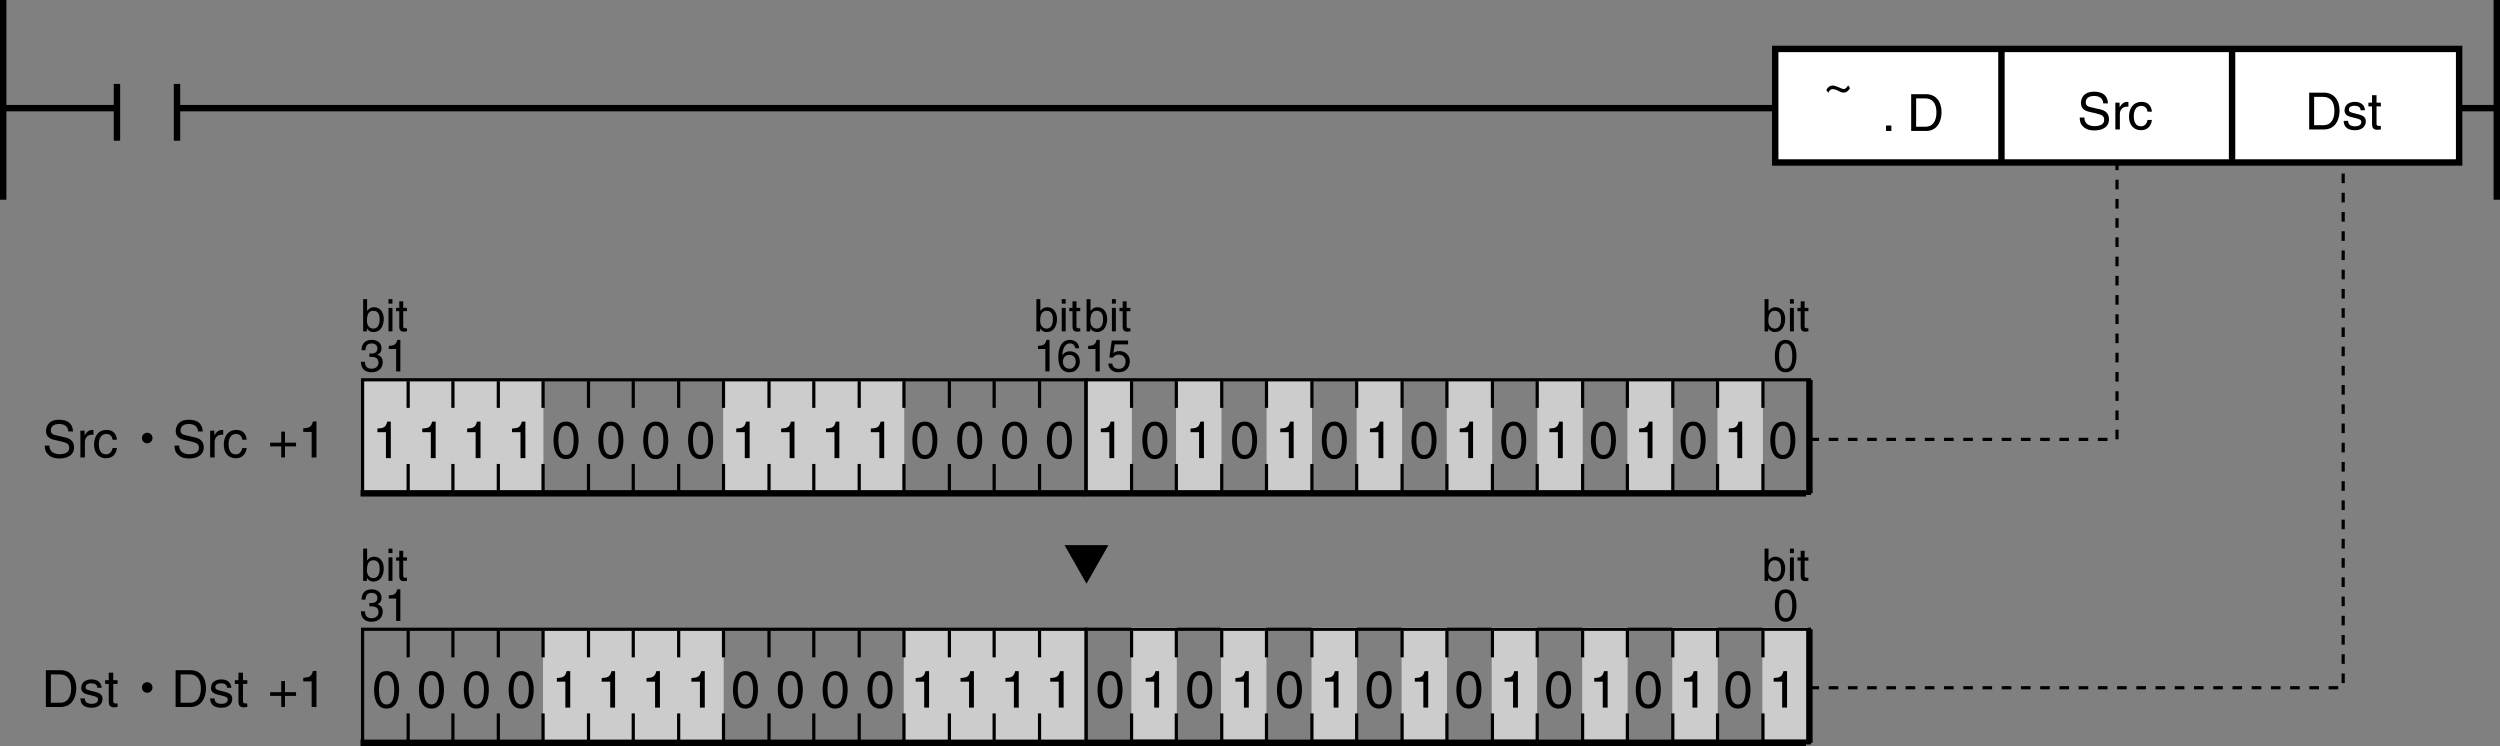 <?xml version="1.0" encoding="utf-8"?>
<!-- Generator: Adobe Illustrator 28.2.0, SVG Export Plug-In . SVG Version: 6.00 Build 0)  -->
<svg version="1.1" id="儗僀儎乕_1" xmlns="http://www.w3.org/2000/svg" xmlns:xlink="http://www.w3.org/1999/xlink" x="0px"
	 y="0px" width="390.065px" height="116.4px" viewBox="0 0 390.065 116.4" style="enable-background:new 0 0 390.065 116.4;"
	 xml:space="preserve">
<rect x="0" y="0" width="390.065" height="116.4" fill="#808080" stroke="none"/>
<style type="text/css">
	.st0{fill:#FFFFFF;stroke:#000000;}
	.st1{fill:none;stroke:#000000;}
	.st2{fill:none;stroke:#000000;stroke-width:0.5;stroke-dasharray:1.5;}
	.st3{fill:#CCCCCC;}
	.st4{fill:none;stroke:#000000;stroke-width:0.5;}
</style>
<rect x="276.98" y="7.634" class="st0" width="106.708" height="17.717"/>
<line class="st0" x1="348.261" y1="25.351" x2="348.261" y2="7.634"/>
<line class="st1" x1="27.615" y1="16.873" x2="276.632" y2="16.873"/>
<line class="st1" x1="383.662" y1="16.873" x2="389.565" y2="16.873"/>
<line class="st1" x1="0.5" y1="16.873" x2="18" y2="16.873"/>
<line class="st1" x1="0.5" y1="0" x2="0.5" y2="31.164"/>
<line class="st1" x1="389.565" y1="0" x2="389.565" y2="31.164"/>
<line class="st0" x1="27.615" y1="21.954" x2="27.615" y2="13.095"/>
<line class="st0" x1="18.248" y1="13.095" x2="18.248" y2="21.954"/>
<line class="st0" x1="312.277" y1="25.351" x2="312.277" y2="7.634"/>
<g>
	<path d="M295.103,20.434h-0.832v-0.848h0.832V20.434z"/>
	<path d="M298.191,14.693h2.327c1.495,0,2.414,1.135,2.414,2.791c0,1.287-0.56,2.95-2.446,2.95h-2.295V14.693z M298.967,19.77h1.504
		c1.007,0,1.663-0.792,1.663-2.239s-0.664-2.175-1.72-2.175h-1.447V19.77z"/>
</g>
<g>
	<g>
		<path d="M328.167,16.135c-0.039-0.887-0.775-1.167-1.423-1.167c-0.487,0-1.312,0.136-1.312,1.007c0,0.488,0.344,0.647,0.68,0.728
			l1.64,0.376c0.743,0.176,1.303,0.624,1.303,1.535c0,1.359-1.263,1.735-2.246,1.735c-1.063,0-1.479-0.32-1.735-0.552
			c-0.488-0.439-0.584-0.919-0.584-1.455h0.728c0,1.04,0.848,1.343,1.583,1.343c0.561,0,1.504-0.144,1.504-0.967
			c0-0.6-0.28-0.792-1.224-1.016l-1.176-0.272c-0.375-0.088-1.223-0.352-1.223-1.351c0-0.896,0.583-1.775,1.975-1.775
			c2.007,0,2.207,1.199,2.239,1.831H328.167z"/>
		<path d="M330.753,20.197h-0.704v-4.182h0.664v0.696h0.016c0.28-0.488,0.648-0.816,1.176-0.816c0.088,0,0.128,0.008,0.184,0.024
			v0.728h-0.264c-0.655,0-1.071,0.512-1.071,1.12V20.197z"/>
		<path d="M335.071,17.422c-0.088-0.56-0.399-0.896-0.991-0.896c-0.871,0-1.151,0.832-1.151,1.575c0,0.719,0.176,1.607,1.144,1.607
			c0.472,0,0.88-0.352,0.999-0.991h0.68c-0.071,0.664-0.479,1.599-1.703,1.599c-1.175,0-1.87-0.888-1.87-2.095
			c0-1.295,0.623-2.327,2.007-2.327c1.095,0,1.511,0.8,1.566,1.527H335.071z"/>
	</g>
</g>
<g>
	<g>
		<path d="M360.29,14.456h2.327c1.495,0,2.414,1.135,2.414,2.791c0,1.287-0.56,2.95-2.446,2.95h-2.295V14.456z M361.065,19.533
			h1.504c1.007,0,1.663-0.792,1.663-2.239s-0.664-2.175-1.72-2.175h-1.447V19.533z"/>
		<path d="M368.313,17.207c-0.008-0.264-0.104-0.704-0.991-0.704c-0.216,0-0.832,0.072-0.832,0.592c0,0.344,0.216,0.423,0.76,0.56
			l0.703,0.176c0.872,0.216,1.176,0.536,1.176,1.104c0,0.863-0.712,1.383-1.655,1.383c-1.655,0-1.774-0.959-1.799-1.463h0.68
			c0.023,0.328,0.12,0.855,1.111,0.855c0.504,0,0.959-0.2,0.959-0.664c0-0.336-0.231-0.448-0.831-0.6l-0.815-0.2
			c-0.584-0.144-0.968-0.44-0.968-1.016c0-0.919,0.76-1.335,1.583-1.335c1.495,0,1.6,1.104,1.6,1.312H368.313z"/>
		<path d="M370.802,16.599v2.719c0,0.328,0.28,0.328,0.424,0.328h0.248v0.552c-0.256,0.024-0.455,0.056-0.527,0.056
			c-0.695,0-0.848-0.392-0.848-0.896v-2.759h-0.567v-0.583h0.567v-1.167h0.703v1.167h0.672v0.583H370.802z"/>
	</g>
</g>
<polyline class="st2" points="282.322,68.556 330.308,68.556 330.308,25.524 "/>
<polyline class="st2" points="282.322,107.306 365.596,107.306 365.596,25.732 "/>
<g>
	<path d="M169.532,51.702v-5.029h0.616v1.828h0.014c0.267-0.385,0.631-0.561,1.058-0.567c0.974,0,1.527,0.798,1.527,1.828
		c0,0.875-0.364,2.045-1.611,2.045c-0.623,0-0.882-0.357-1.008-0.56h-0.015v0.455H169.532z M171.108,48.487
		c-0.89,0-0.988,0.959-0.988,1.555c0,0.973,0.609,1.232,1.002,1.232c0.672,0,0.987-0.609,0.987-1.415
		C172.109,49.391,172.061,48.487,171.108,48.487z"/>
	<path d="M173.487,47.374v-0.701h0.616v0.701H173.487z M174.103,51.702h-0.616v-3.663h0.616V51.702z"/>
	<path d="M175.784,48.55v2.381c0,0.287,0.245,0.287,0.371,0.287h0.217v0.483c-0.224,0.021-0.399,0.049-0.462,0.049
		c-0.609,0-0.742-0.343-0.742-0.784V48.55h-0.498v-0.511h0.498v-1.022h0.616v1.022h0.588v0.511H175.784z"/>
	<path d="M171.585,57.952h-0.658v-3.495h-1.149v-0.49c0.799-0.056,1.128-0.133,1.324-0.938h0.483V57.952z"/>
	<path d="M173.712,55.087c0.21-0.161,0.512-0.308,0.953-0.308c0.798,0,1.617,0.561,1.617,1.576c0,0.546-0.245,1.73-1.785,1.73
		c-0.645,0-1.472-0.259-1.59-1.359h0.637c0.063,0.574,0.49,0.826,1.044,0.826c0.637,0,1.036-0.511,1.036-1.127
		c0-0.708-0.483-1.093-1.093-1.093c-0.356,0-0.679,0.168-0.91,0.469l-0.532-0.028l0.371-2.64h2.55v0.602h-2.088L173.712,55.087z"/>
</g>
<g>
	<path d="M275.318,51.702v-5.029h0.616v1.828h0.014c0.267-0.385,0.631-0.561,1.058-0.567c0.974,0,1.527,0.798,1.527,1.828
		c0,0.875-0.364,2.045-1.611,2.045c-0.623,0-0.882-0.357-1.008-0.56h-0.015v0.455H275.318z M276.894,48.487
		c-0.89,0-0.988,0.959-0.988,1.555c0,0.973,0.609,1.232,1.002,1.232c0.672,0,0.987-0.609,0.987-1.415
		C277.895,49.391,277.847,48.487,276.894,48.487z"/>
	<path d="M279.273,47.374v-0.701h0.616v0.701H279.273z M279.89,51.702h-0.616v-3.663h0.616V51.702z"/>
	<path d="M281.57,48.55v2.381c0,0.287,0.245,0.287,0.371,0.287h0.217v0.483c-0.224,0.021-0.399,0.049-0.462,0.049
		c-0.609,0-0.742-0.343-0.742-0.784V48.55h-0.498v-0.511h0.498v-1.022h0.616v1.022h0.588v0.511H281.57z"/>
	<path d="M278.609,58.086c-1.415,0-1.688-1.506-1.688-2.529c0-1.022,0.273-2.528,1.688-2.528s1.688,1.506,1.688,2.528
		C280.297,56.58,280.024,58.086,278.609,58.086z M278.609,53.582c-0.708,0-1.029,0.742-1.029,1.975c0,1.233,0.321,1.975,1.029,1.975
		c0.707,0,1.029-0.742,1.029-1.975C279.639,54.324,279.316,53.582,278.609,53.582z"/>
</g>
<rect x="169.511" y="59.236" class="st3" width="7.09" height="17.5"/>
<rect x="183.495" y="59.236" class="st3" width="7.09" height="17.5"/>
<rect x="197.621" y="59.236" class="st3" width="7.09" height="17.5"/>
<rect x="211.676" y="59.236" class="st3" width="7.09" height="17.5"/>
<rect x="225.731" y="59.236" class="st3" width="7.09" height="17.5"/>
<rect x="239.857" y="59.236" class="st3" width="7.09" height="17.5"/>
<rect x="253.912" y="59.236" class="st3" width="7.09" height="17.5"/>
<rect x="267.968" y="59.236" class="st3" width="7.09" height="17.5"/>
<rect x="176.52" y="97.83" class="st3" width="7.09" height="17.5"/>
<rect x="190.504" y="97.83" class="st3" width="7.09" height="17.5"/>
<rect x="204.63" y="97.83" class="st3" width="7.09" height="17.5"/>
<rect x="218.685" y="97.83" class="st3" width="7.09" height="17.5"/>
<rect x="232.74" y="97.83" class="st3" width="7.09" height="17.5"/>
<rect x="246.866" y="97.83" class="st3" width="7.09" height="17.5"/>
<rect x="260.922" y="97.83" class="st3" width="7.09" height="17.5"/>
<rect x="274.977" y="97.83" class="st3" width="7.09" height="17.5"/>
<rect x="169.443" y="59.257" class="st4" width="112.871" height="17.717"/>
<line class="st4" x1="267.982" y1="72.388" x2="267.982" y2="76.555"/>
<line class="st4" x1="267.982" y1="59.471" x2="267.982" y2="63.638"/>
<line class="st4" x1="275.067" y1="72.388" x2="275.067" y2="76.555"/>
<line class="st4" x1="275.067" y1="59.471" x2="275.067" y2="63.638"/>
<line class="st4" x1="253.912" y1="72.388" x2="253.912" y2="76.555"/>
<line class="st4" x1="253.912" y1="59.471" x2="253.912" y2="63.638"/>
<line class="st4" x1="261" y1="72.388" x2="261" y2="76.555"/>
<line class="st4" x1="261" y1="59.471" x2="261" y2="63.638"/>
<line class="st4" x1="239.845" y1="72.388" x2="239.845" y2="76.555"/>
<line class="st4" x1="239.845" y1="59.471" x2="239.845" y2="63.638"/>
<line class="st4" x1="246.93" y1="72.388" x2="246.93" y2="76.555"/>
<line class="st4" x1="246.93" y1="59.471" x2="246.93" y2="63.638"/>
<line class="st4" x1="225.757" y1="72.388" x2="225.757" y2="76.555"/>
<line class="st4" x1="225.757" y1="59.471" x2="225.757" y2="63.638"/>
<line class="st4" x1="232.858" y1="72.388" x2="232.858" y2="76.555"/>
<line class="st4" x1="232.858" y1="59.471" x2="232.858" y2="63.638"/>
<line class="st4" x1="211.675" y1="72.388" x2="211.675" y2="76.555"/>
<line class="st4" x1="211.675" y1="59.471" x2="211.675" y2="63.638"/>
<line class="st4" x1="218.762" y1="72.388" x2="218.762" y2="76.555"/>
<line class="st4" x1="218.762" y1="59.471" x2="218.762" y2="63.638"/>
<line class="st4" x1="197.605" y1="72.388" x2="197.605" y2="76.555"/>
<line class="st4" x1="197.605" y1="59.471" x2="197.605" y2="63.638"/>
<line class="st4" x1="204.693" y1="72.388" x2="204.693" y2="76.555"/>
<line class="st4" x1="204.693" y1="59.471" x2="204.693" y2="63.638"/>
<line class="st4" x1="183.538" y1="72.388" x2="183.538" y2="76.555"/>
<line class="st4" x1="183.538" y1="59.471" x2="183.538" y2="63.638"/>
<line class="st4" x1="190.623" y1="72.388" x2="190.623" y2="76.555"/>
<line class="st4" x1="190.623" y1="59.471" x2="190.623" y2="63.638"/>
<line class="st4" x1="176.555" y1="72.388" x2="176.555" y2="76.555"/>
<line class="st4" x1="176.555" y1="59.471" x2="176.555" y2="63.638"/>
<line class="st1" x1="169.124" y1="76.974" x2="281.783" y2="76.974"/>
<line class="st1" x1="282.314" y1="76.974" x2="282.314" y2="59.257"/>
<g>
	<g>
		<path d="M173.851,71.478h-0.762v-4.043h-1.329v-0.567c0.924-0.065,1.305-0.154,1.531-1.085h0.56V71.478z"/>
		<path d="M180.192,71.632c-1.637,0-1.953-1.742-1.953-2.925s0.316-2.925,1.953-2.925c1.636,0,1.952,1.742,1.952,2.925
			S181.828,71.632,180.192,71.632z M180.192,66.422c-0.818,0-1.191,0.859-1.191,2.285c0,1.426,0.373,2.285,1.191,2.285
			s1.19-0.859,1.19-2.285C181.383,67.281,181.011,66.422,180.192,66.422z"/>
		<path d="M187.848,71.478h-0.762v-4.043h-1.329v-0.567c0.924-0.065,1.305-0.154,1.531-1.085h0.56V71.478z"/>
		<path d="M194.189,71.632c-1.637,0-1.953-1.742-1.953-2.925s0.316-2.925,1.953-2.925s1.952,1.742,1.952,2.925
			S195.826,71.632,194.189,71.632z M194.189,66.422c-0.818,0-1.191,0.859-1.191,2.285c0,1.426,0.373,2.285,1.191,2.285
			s1.19-0.859,1.19-2.285C195.38,67.281,195.008,66.422,194.189,66.422z"/>
		<path d="M201.844,71.478h-0.762v-4.043h-1.329v-0.567c0.924-0.065,1.305-0.154,1.531-1.085h0.56V71.478z"/>
		<path d="M208.186,71.632c-1.637,0-1.953-1.742-1.953-2.925s0.316-2.925,1.953-2.925c1.636,0,1.952,1.742,1.952,2.925
			S209.822,71.632,208.186,71.632z M208.186,66.422c-0.818,0-1.191,0.859-1.191,2.285c0,1.426,0.373,2.285,1.191,2.285
			s1.19-0.859,1.19-2.285C209.377,67.281,209.005,66.422,208.186,66.422z"/>
		<path d="M215.841,71.478h-0.762v-4.043h-1.329v-0.567c0.924-0.065,1.305-0.154,1.531-1.085h0.56V71.478z"/>
		<path d="M222.184,71.632c-1.637,0-1.953-1.742-1.953-2.925s0.316-2.925,1.953-2.925s1.952,1.742,1.952,2.925
			S223.82,71.632,222.184,71.632z M222.184,66.422c-0.818,0-1.191,0.859-1.191,2.285c0,1.426,0.373,2.285,1.191,2.285
			s1.19-0.859,1.19-2.285C223.374,67.281,223.002,66.422,222.184,66.422z"/>
		<path d="M229.838,71.478h-0.762v-4.043h-1.329v-0.567c0.924-0.065,1.305-0.154,1.531-1.085h0.56V71.478z"/>
		<path d="M236.18,71.632c-1.637,0-1.953-1.742-1.953-2.925s0.316-2.925,1.953-2.925s1.952,1.742,1.952,2.925
			S237.816,71.632,236.18,71.632z M236.18,66.422c-0.818,0-1.191,0.859-1.191,2.285c0,1.426,0.373,2.285,1.191,2.285
			s1.19-0.859,1.19-2.285C237.37,67.281,236.998,66.422,236.18,66.422z"/>
		<path d="M243.835,71.478h-0.762v-4.043h-1.329v-0.567c0.924-0.065,1.305-0.154,1.531-1.085h0.56V71.478z"/>
		<path d="M250.177,71.632c-1.637,0-1.953-1.742-1.953-2.925s0.316-2.925,1.953-2.925c1.636,0,1.952,1.742,1.952,2.925
			S251.812,71.632,250.177,71.632z M250.177,66.422c-0.818,0-1.191,0.859-1.191,2.285c0,1.426,0.373,2.285,1.191,2.285
			s1.19-0.859,1.19-2.285C251.367,67.281,250.995,66.422,250.177,66.422z"/>
		<path d="M257.831,71.478h-0.762v-4.043h-1.329v-0.567c0.924-0.065,1.305-0.154,1.531-1.085h0.56V71.478z"/>
		<path d="M264.174,71.632c-1.637,0-1.953-1.742-1.953-2.925s0.316-2.925,1.953-2.925s1.952,1.742,1.952,2.925
			S265.81,71.632,264.174,71.632z M264.174,66.422c-0.818,0-1.191,0.859-1.191,2.285c0,1.426,0.373,2.285,1.191,2.285
			s1.19-0.859,1.19-2.285C265.364,67.281,264.992,66.422,264.174,66.422z"/>
		<path d="M271.828,71.478h-0.762v-4.043h-1.329v-0.567c0.924-0.065,1.305-0.154,1.531-1.085h0.56V71.478z"/>
		<path d="M278.17,71.632c-1.637,0-1.953-1.742-1.953-2.925s0.316-2.925,1.953-2.925s1.952,1.742,1.952,2.925
			S279.807,71.632,278.17,71.632z M278.17,66.422c-0.818,0-1.191,0.859-1.191,2.285c0,1.426,0.373,2.285,1.191,2.285
			s1.19-0.859,1.19-2.285C279.36,67.281,278.988,66.422,278.17,66.422z"/>
	</g>
</g>
<g>
	<path d="M275.318,90.628v-5.029h0.616v1.828h0.014c0.267-0.385,0.631-0.561,1.058-0.567c0.974,0,1.527,0.798,1.527,1.828
		c0,0.875-0.364,2.045-1.611,2.045c-0.623,0-0.882-0.357-1.008-0.56h-0.015v0.455H275.318z M276.894,87.413
		c-0.89,0-0.988,0.959-0.988,1.555c0,0.973,0.609,1.232,1.002,1.232c0.672,0,0.987-0.609,0.987-1.415
		C277.895,88.317,277.847,87.413,276.894,87.413z"/>
	<path d="M279.273,86.3v-0.701h0.616V86.3H279.273z M279.89,90.628h-0.616v-3.663h0.616V90.628z"/>
	<path d="M281.57,87.476v2.381c0,0.287,0.245,0.287,0.371,0.287h0.217v0.483c-0.224,0.021-0.399,0.049-0.462,0.049
		c-0.609,0-0.742-0.343-0.742-0.784v-2.417h-0.498v-0.511h0.498v-1.022h0.616v1.022h0.588v0.511H281.57z"/>
	<path d="M278.609,97.011c-1.415,0-1.688-1.506-1.688-2.529c0-1.022,0.273-2.528,1.688-2.528s1.688,1.506,1.688,2.528
		C280.297,95.505,280.024,97.011,278.609,97.011z M278.609,92.508c-0.708,0-1.029,0.742-1.029,1.975
		c0,1.233,0.321,1.975,1.029,1.975c0.707,0,1.029-0.742,1.029-1.975C279.639,93.25,279.316,92.508,278.609,92.508z"/>
</g>
<rect x="169.443" y="98.183" class="st4" width="112.871" height="17.717"/>
<line class="st4" x1="267.982" y1="111.313" x2="267.982" y2="115.481"/>
<line class="st4" x1="267.982" y1="98.397" x2="267.982" y2="102.564"/>
<line class="st4" x1="275.067" y1="111.313" x2="275.067" y2="115.481"/>
<line class="st4" x1="275.067" y1="98.397" x2="275.067" y2="102.564"/>
<line class="st4" x1="253.912" y1="111.313" x2="253.912" y2="115.481"/>
<line class="st4" x1="253.912" y1="98.397" x2="253.912" y2="102.564"/>
<line class="st4" x1="261" y1="111.313" x2="261" y2="115.481"/>
<line class="st4" x1="261" y1="98.397" x2="261" y2="102.564"/>
<line class="st4" x1="239.845" y1="111.313" x2="239.845" y2="115.481"/>
<line class="st4" x1="239.845" y1="98.397" x2="239.845" y2="102.564"/>
<line class="st4" x1="246.93" y1="111.313" x2="246.93" y2="115.481"/>
<line class="st4" x1="246.93" y1="98.397" x2="246.93" y2="102.564"/>
<line class="st4" x1="225.757" y1="111.313" x2="225.757" y2="115.481"/>
<line class="st4" x1="225.757" y1="98.397" x2="225.757" y2="102.564"/>
<line class="st4" x1="232.858" y1="111.313" x2="232.858" y2="115.481"/>
<line class="st4" x1="232.858" y1="98.397" x2="232.858" y2="102.564"/>
<line class="st4" x1="211.675" y1="111.313" x2="211.675" y2="115.481"/>
<line class="st4" x1="211.675" y1="98.397" x2="211.675" y2="102.564"/>
<line class="st4" x1="218.762" y1="111.313" x2="218.762" y2="115.481"/>
<line class="st4" x1="218.762" y1="98.397" x2="218.762" y2="102.564"/>
<line class="st4" x1="197.605" y1="111.313" x2="197.605" y2="115.481"/>
<line class="st4" x1="197.605" y1="98.397" x2="197.605" y2="102.564"/>
<line class="st4" x1="204.693" y1="111.313" x2="204.693" y2="115.481"/>
<line class="st4" x1="204.693" y1="98.397" x2="204.693" y2="102.564"/>
<line class="st4" x1="183.538" y1="111.313" x2="183.538" y2="115.481"/>
<line class="st4" x1="183.538" y1="98.397" x2="183.538" y2="102.564"/>
<line class="st4" x1="190.623" y1="111.313" x2="190.623" y2="115.481"/>
<line class="st4" x1="190.623" y1="98.397" x2="190.623" y2="102.564"/>
<line class="st4" x1="176.555" y1="111.313" x2="176.555" y2="115.481"/>
<line class="st4" x1="176.555" y1="98.397" x2="176.555" y2="102.564"/>
<line class="st1" x1="169.124" y1="115.9" x2="281.783" y2="115.9"/>
<line class="st1" x1="282.314" y1="115.9" x2="282.314" y2="98.183"/>
<g>
	<g>
		<path d="M173.194,110.558c-1.637,0-1.953-1.742-1.953-2.925s0.316-2.925,1.953-2.925c1.636,0,1.952,1.742,1.952,2.925
			S174.83,110.558,173.194,110.558z M173.194,105.348c-0.818,0-1.191,0.859-1.191,2.285c0,1.426,0.373,2.285,1.191,2.285
			s1.19-0.859,1.19-2.285C174.385,106.207,174.013,105.348,173.194,105.348z"/>
		<path d="M180.849,110.404h-0.762v-4.043h-1.329v-0.567c0.924-0.065,1.305-0.154,1.531-1.085h0.56V110.404z"/>
		<path d="M187.191,110.558c-1.637,0-1.953-1.742-1.953-2.925s0.316-2.925,1.953-2.925s1.952,1.742,1.952,2.925
			S188.828,110.558,187.191,110.558z M187.191,105.348c-0.818,0-1.191,0.859-1.191,2.285c0,1.426,0.373,2.285,1.191,2.285
			s1.19-0.859,1.19-2.285C188.382,106.207,188.01,105.348,187.191,105.348z"/>
		<path d="M194.846,110.404h-0.762v-4.043h-1.329v-0.567c0.924-0.065,1.305-0.154,1.531-1.085h0.56V110.404z"/>
		<path d="M201.187,110.558c-1.637,0-1.953-1.742-1.953-2.925s0.316-2.925,1.953-2.925s1.952,1.742,1.952,2.925
			S202.824,110.558,201.187,110.558z M201.187,105.348c-0.818,0-1.191,0.859-1.191,2.285c0,1.426,0.373,2.285,1.191,2.285
			s1.19-0.859,1.19-2.285C202.378,106.207,202.006,105.348,201.187,105.348z"/>
		<path d="M208.843,110.404h-0.762v-4.043h-1.329v-0.567c0.924-0.065,1.305-0.154,1.531-1.085h0.56V110.404z"/>
		<path d="M215.185,110.558c-1.637,0-1.953-1.742-1.953-2.925s0.316-2.925,1.953-2.925c1.636,0,1.952,1.742,1.952,2.925
			S216.82,110.558,215.185,110.558z M215.185,105.348c-0.818,0-1.191,0.859-1.191,2.285c0,1.426,0.373,2.285,1.191,2.285
			s1.19-0.859,1.19-2.285C216.375,106.207,216.003,105.348,215.185,105.348z"/>
		<path d="M222.84,110.404h-0.762v-4.043h-1.329v-0.567c0.924-0.065,1.305-0.154,1.531-1.085h0.56V110.404z"/>
		<path d="M229.182,110.558c-1.637,0-1.953-1.742-1.953-2.925s0.316-2.925,1.953-2.925s1.952,1.742,1.952,2.925
			S230.818,110.558,229.182,110.558z M229.182,105.348c-0.818,0-1.191,0.859-1.191,2.285c0,1.426,0.373,2.285,1.191,2.285
			s1.19-0.859,1.19-2.285C230.372,106.207,230,105.348,229.182,105.348z"/>
		<path d="M236.836,110.404h-0.762v-4.043h-1.329v-0.567c0.924-0.065,1.305-0.154,1.531-1.085h0.56V110.404z"/>
		<path d="M243.179,110.558c-1.637,0-1.953-1.742-1.953-2.925s0.316-2.925,1.953-2.925c1.636,0,1.952,1.742,1.952,2.925
			S244.814,110.558,243.179,110.558z M243.179,105.348c-0.818,0-1.191,0.859-1.191,2.285c0,1.426,0.373,2.285,1.191,2.285
			s1.19-0.859,1.19-2.285C244.369,106.207,243.997,105.348,243.179,105.348z"/>
		<path d="M250.833,110.404h-0.762v-4.043h-1.329v-0.567c0.924-0.065,1.305-0.154,1.531-1.085h0.56V110.404z"/>
		<path d="M257.175,110.558c-1.637,0-1.953-1.742-1.953-2.925s0.316-2.925,1.953-2.925c1.636,0,1.952,1.742,1.952,2.925
			S258.81,110.558,257.175,110.558z M257.175,105.348c-0.818,0-1.191,0.859-1.191,2.285c0,1.426,0.373,2.285,1.191,2.285
			s1.19-0.859,1.19-2.285C258.365,106.207,257.993,105.348,257.175,105.348z"/>
		<path d="M264.83,110.404h-0.762v-4.043h-1.329v-0.567c0.924-0.065,1.305-0.154,1.531-1.085h0.56V110.404z"/>
		<path d="M271.172,110.558c-1.637,0-1.953-1.742-1.953-2.925s0.316-2.925,1.953-2.925s1.952,1.742,1.952,2.925
			S272.809,110.558,271.172,110.558z M271.172,105.348c-0.818,0-1.191,0.859-1.191,2.285c0,1.426,0.373,2.285,1.191,2.285
			s1.19-0.859,1.19-2.285C272.362,106.207,271.99,105.348,271.172,105.348z"/>
		<path d="M278.826,110.404h-0.762v-4.043h-1.329v-0.567c0.924-0.065,1.305-0.154,1.531-1.085h0.56V110.404z"/>
	</g>
</g>
<polygon points="166.095,85.055 169.523,91.075 172.943,85.055 "/>
<g>
	<g>
		<path d="M30.902,67.318c-0.04-0.887-0.775-1.167-1.423-1.167c-0.488,0-1.311,0.136-1.311,1.007c0,0.488,0.344,0.647,0.68,0.728
			l1.639,0.376c0.744,0.176,1.304,0.624,1.304,1.535c0,1.359-1.264,1.735-2.247,1.735c-1.063,0-1.479-0.32-1.735-0.552
			c-0.488-0.439-0.584-0.919-0.584-1.455h0.728c0,1.04,0.847,1.343,1.583,1.343c0.56,0,1.503-0.144,1.503-0.967
			c0-0.6-0.28-0.792-1.223-1.016l-1.175-0.272c-0.376-0.088-1.224-0.352-1.224-1.351c0-0.896,0.584-1.775,1.975-1.775
			c2.007,0,2.207,1.199,2.239,1.831H30.902z"/>
		<path d="M33.488,71.38h-0.704v-4.182h0.664v0.696h0.016c0.28-0.488,0.647-0.816,1.175-0.816c0.088,0,0.128,0.008,0.184,0.024
			v0.728h-0.264c-0.656,0-1.071,0.512-1.071,1.12V71.38z"/>
		<path d="M37.807,68.606c-0.088-0.56-0.4-0.896-0.991-0.896c-0.872,0-1.151,0.832-1.151,1.575c0,0.719,0.176,1.607,1.143,1.607
			c0.472,0,0.879-0.352,1-0.991h0.68c-0.072,0.664-0.48,1.599-1.703,1.599c-1.175,0-1.871-0.888-1.871-2.095
			c0-1.295,0.624-2.327,2.007-2.327c1.096,0,1.511,0.8,1.567,1.527H37.807z"/>
	</g>
	<g>
		<path d="M43.882,67.343h0.583v1.727h1.727v0.583h-1.727v1.727h-0.583v-1.727h-1.735V69.07h1.735V67.343z"/>
		<path d="M49.377,71.38h-0.752v-3.99h-1.311v-0.56c0.912-0.064,1.287-0.152,1.511-1.072h0.552V71.38z"/>
	</g>
</g>
<g>
	<g>
		<path d="M27.4,104.566h2.327c1.496,0,2.415,1.135,2.415,2.791c0,1.287-0.56,2.95-2.447,2.95H27.4V104.566z M28.176,109.643h1.503
			c1.008,0,1.663-0.792,1.663-2.239s-0.664-2.175-1.719-2.175h-1.447V109.643z"/>
		<path d="M35.423,107.316c-0.008-0.264-0.104-0.704-0.992-0.704c-0.216,0-0.832,0.072-0.832,0.592c0,0.344,0.216,0.423,0.76,0.56
			l0.704,0.176c0.872,0.216,1.175,0.536,1.175,1.104c0,0.863-0.711,1.383-1.655,1.383c-1.655,0-1.775-0.959-1.799-1.463h0.68
			c0.024,0.328,0.12,0.855,1.111,0.855c0.504,0,0.959-0.2,0.959-0.664c0-0.336-0.232-0.448-0.832-0.6l-0.815-0.2
			c-0.584-0.144-0.968-0.44-0.968-1.016c0-0.919,0.76-1.335,1.583-1.335c1.495,0,1.599,1.104,1.599,1.312H35.423z"/>
		<path d="M37.912,106.708v2.719c0,0.328,0.28,0.328,0.424,0.328h0.248v0.552c-0.256,0.024-0.456,0.056-0.527,0.056
			c-0.696,0-0.848-0.392-0.848-0.896v-2.759H36.64v-0.583h0.568v-1.167h0.704v1.167h0.671v0.583H37.912z"/>
	</g>
	<g>
		<path d="M43.882,106.269h0.583v1.727h1.727v0.583h-1.727v1.727h-0.583v-1.727h-1.735v-0.583h1.735V106.269z"/>
		<path d="M49.377,110.306h-0.752v-3.99h-1.311v-0.56c0.912-0.064,1.287-0.152,1.511-1.072h0.552V110.306z"/>
	</g>
</g>
<g>
	<path d="M56.661,51.702v-5.029h0.616v1.828h0.014c0.266-0.385,0.63-0.561,1.058-0.567c0.974,0,1.527,0.798,1.527,1.828
		c0,0.875-0.364,2.045-1.611,2.045c-0.624,0-0.883-0.357-1.009-0.56h-0.014v0.455H56.661z M58.237,48.487
		c-0.889,0-0.987,0.959-0.987,1.555c0,0.973,0.609,1.232,1.001,1.232c0.672,0,0.987-0.609,0.987-1.415
		C59.238,49.391,59.189,48.487,58.237,48.487z"/>
	<path d="M60.616,47.374v-0.701h0.616v0.701H60.616z M61.232,51.702h-0.616v-3.663h0.616V51.702z"/>
	<path d="M62.912,48.55v2.381c0,0.287,0.245,0.287,0.372,0.287H63.5v0.483c-0.224,0.021-0.399,0.049-0.462,0.049
		c-0.609,0-0.743-0.343-0.743-0.784V48.55h-0.497v-0.511h0.497v-1.022h0.616v1.022H63.5v0.511H62.912z"/>
	<path d="M57.627,55.15c0.105,0.007,0.217,0.014,0.322,0.014c0.476,0,0.938-0.189,0.938-0.805c0-0.294-0.175-0.777-0.911-0.777
		c-0.875,0-0.932,0.714-0.959,1.057h-0.602c0-0.721,0.294-1.611,1.59-1.611c0.952,0,1.52,0.546,1.52,1.296
		c0,0.63-0.364,0.932-0.63,1.016v0.014c0.477,0.154,0.819,0.491,0.819,1.149c0,0.805-0.518,1.583-1.772,1.583
		c-0.364,0-0.672-0.091-0.91-0.217c-0.546-0.287-0.693-0.854-0.735-1.422h0.637c0.021,0.462,0.133,1.085,1.051,1.085
		c0.63,0,1.071-0.385,1.071-0.952c0-0.827-0.729-0.904-1.148-0.904c-0.091,0-0.189,0.007-0.28,0.007V55.15z"/>
	<path d="M62.465,57.952h-0.658v-3.495h-1.148v-0.49c0.798-0.056,1.127-0.133,1.324-0.938h0.483V57.952z"/>
</g>
<g>
	<path d="M161.704,51.702v-5.029h0.616v1.828h0.014c0.267-0.385,0.631-0.561,1.058-0.567c0.974,0,1.527,0.798,1.527,1.828
		c0,0.875-0.364,2.045-1.611,2.045c-0.623,0-0.882-0.357-1.008-0.56h-0.015v0.455H161.704z M163.28,48.487
		c-0.89,0-0.988,0.959-0.988,1.555c0,0.973,0.609,1.232,1.002,1.232c0.672,0,0.987-0.609,0.987-1.415
		C164.281,49.391,164.232,48.487,163.28,48.487z"/>
	<path d="M165.659,47.374v-0.701h0.616v0.701H165.659z M166.275,51.702h-0.616v-3.663h0.616V51.702z"/>
	<path d="M167.956,48.55v2.381c0,0.287,0.245,0.287,0.371,0.287h0.217v0.483c-0.224,0.021-0.399,0.049-0.462,0.049
		c-0.609,0-0.742-0.343-0.742-0.784V48.55h-0.498v-0.511h0.498v-1.022h0.616v1.022h0.588v0.511H167.956z"/>
	<path d="M163.757,57.952h-0.658v-3.495h-1.149v-0.49c0.799-0.056,1.128-0.133,1.324-0.938h0.483V57.952z"/>
	<path d="M167.775,54.338c-0.077-0.435-0.315-0.756-0.848-0.756c-0.967,0-1.17,1.302-1.17,1.821l0.015,0.014
		c0.153-0.267,0.497-0.603,1.169-0.603c0.603,0,1.541,0.385,1.541,1.562c0,0.504-0.133,0.868-0.469,1.232
		c-0.26,0.287-0.554,0.477-1.247,0.477c-0.378,0-0.918-0.168-1.268-0.715c-0.294-0.462-0.378-1.064-0.378-1.708
		c0-1.079,0.35-2.634,1.82-2.634c0.567,0,1.373,0.308,1.436,1.31H167.775z M166.879,57.532c0.588,0,0.966-0.462,0.966-1.127
		c0-0.434-0.23-1.037-0.994-1.037c-0.68,0-1.009,0.49-1.009,1.072C165.842,56.965,166.157,57.532,166.879,57.532z"/>
</g>
<rect x="56.426" y="59.236" class="st3" width="28.362" height="17.5"/>
<rect x="112.832" y="59.236" class="st3" width="28.255" height="17.5"/>
<rect x="56.571" y="59.257" class="st4" width="112.872" height="17.717"/>
<line class="st4" x1="155.111" y1="72.388" x2="155.111" y2="76.555"/>
<line class="st4" x1="155.111" y1="59.471" x2="155.111" y2="63.638"/>
<line class="st4" x1="162.195" y1="72.388" x2="162.195" y2="76.555"/>
<line class="st4" x1="162.195" y1="59.471" x2="162.195" y2="63.638"/>
<line class="st4" x1="141.041" y1="72.388" x2="141.041" y2="76.555"/>
<line class="st4" x1="141.041" y1="59.471" x2="141.041" y2="63.638"/>
<line class="st4" x1="148.128" y1="72.388" x2="148.128" y2="76.555"/>
<line class="st4" x1="148.128" y1="59.471" x2="148.128" y2="63.638"/>
<line class="st4" x1="126.973" y1="72.388" x2="126.973" y2="76.555"/>
<line class="st4" x1="126.973" y1="59.471" x2="126.973" y2="63.638"/>
<line class="st4" x1="134.058" y1="72.388" x2="134.058" y2="76.555"/>
<line class="st4" x1="134.058" y1="59.471" x2="134.058" y2="63.638"/>
<line class="st4" x1="112.886" y1="72.388" x2="112.886" y2="76.555"/>
<line class="st4" x1="112.886" y1="59.471" x2="112.886" y2="63.638"/>
<line class="st4" x1="119.986" y1="72.388" x2="119.986" y2="76.555"/>
<line class="st4" x1="119.986" y1="59.471" x2="119.986" y2="63.638"/>
<line class="st4" x1="98.804" y1="72.388" x2="98.804" y2="76.555"/>
<line class="st4" x1="98.804" y1="59.471" x2="98.804" y2="63.638"/>
<line class="st4" x1="105.891" y1="72.388" x2="105.891" y2="76.555"/>
<line class="st4" x1="105.891" y1="59.471" x2="105.891" y2="63.638"/>
<line class="st4" x1="84.734" y1="72.388" x2="84.734" y2="76.555"/>
<line class="st4" x1="84.734" y1="59.471" x2="84.734" y2="63.638"/>
<line class="st4" x1="91.821" y1="72.388" x2="91.821" y2="76.555"/>
<line class="st4" x1="91.821" y1="59.471" x2="91.821" y2="63.638"/>
<line class="st4" x1="70.667" y1="72.388" x2="70.667" y2="76.555"/>
<line class="st4" x1="70.667" y1="59.471" x2="70.667" y2="63.638"/>
<line class="st4" x1="77.751" y1="72.388" x2="77.751" y2="76.555"/>
<line class="st4" x1="77.751" y1="59.471" x2="77.751" y2="63.638"/>
<line class="st4" x1="63.684" y1="72.388" x2="63.684" y2="76.555"/>
<line class="st4" x1="63.684" y1="59.471" x2="63.684" y2="63.638"/>
<line class="st1" x1="56.252" y1="76.974" x2="169.231" y2="76.974"/>
<g>
	<g>
		<path d="M60.978,71.478h-0.762v-4.043h-1.329v-0.567c0.924-0.065,1.305-0.154,1.531-1.085h0.559V71.478z"/>
		<path d="M67.977,71.478h-0.762v-4.043h-1.329v-0.567c0.924-0.065,1.305-0.154,1.531-1.085h0.559V71.478z"/>
		<path d="M74.975,71.478h-0.762v-4.043h-1.329v-0.567c0.924-0.065,1.305-0.154,1.531-1.085h0.559V71.478z"/>
		<path d="M81.974,71.478h-0.762v-4.043h-1.329v-0.567c0.924-0.065,1.305-0.154,1.531-1.085h0.559V71.478z"/>
		<path d="M88.316,71.632c-1.637,0-1.953-1.742-1.953-2.925s0.316-2.925,1.953-2.925s1.953,1.742,1.953,2.925
			S89.953,71.632,88.316,71.632z M88.316,66.422c-0.818,0-1.191,0.859-1.191,2.285c0,1.426,0.373,2.285,1.191,2.285
			s1.191-0.859,1.191-2.285C89.507,67.281,89.134,66.422,88.316,66.422z"/>
		<path d="M95.314,71.632c-1.637,0-1.953-1.742-1.953-2.925s0.316-2.925,1.953-2.925s1.953,1.742,1.953,2.925
			S96.951,71.632,95.314,71.632z M95.314,66.422c-0.818,0-1.191,0.859-1.191,2.285c0,1.426,0.373,2.285,1.191,2.285
			s1.191-0.859,1.191-2.285C96.505,67.281,96.133,66.422,95.314,66.422z"/>
		<path d="M102.312,71.632c-1.637,0-1.953-1.742-1.953-2.925s0.316-2.925,1.953-2.925s1.953,1.742,1.953,2.925
			S103.949,71.632,102.312,71.632z M102.312,66.422c-0.818,0-1.191,0.859-1.191,2.285c0,1.426,0.373,2.285,1.191,2.285
			s1.191-0.859,1.191-2.285C103.503,67.281,103.131,66.422,102.312,66.422z"/>
		<path d="M109.311,71.632c-1.637,0-1.953-1.742-1.953-2.925s0.316-2.925,1.953-2.925s1.953,1.742,1.953,2.925
			S110.948,71.632,109.311,71.632z M109.311,66.422c-0.818,0-1.191,0.859-1.191,2.285c0,1.426,0.373,2.285,1.191,2.285
			s1.191-0.859,1.191-2.285C110.502,67.281,110.129,66.422,109.311,66.422z"/>
		<path d="M116.966,71.478h-0.762v-4.043h-1.329v-0.567c0.924-0.065,1.305-0.154,1.531-1.085h0.559V71.478z"/>
		<path d="M123.964,71.478h-0.762v-4.043h-1.329v-0.567c0.924-0.065,1.305-0.154,1.531-1.085h0.559V71.478z"/>
		<path d="M130.962,71.478h-0.762v-4.043h-1.329v-0.567c0.924-0.065,1.305-0.154,1.531-1.085h0.559V71.478z"/>
		<path d="M137.961,71.478h-0.762v-4.043h-1.329v-0.567c0.924-0.065,1.305-0.154,1.531-1.085h0.559V71.478z"/>
		<path d="M144.303,71.632c-1.637,0-1.953-1.742-1.953-2.925s0.316-2.925,1.953-2.925s1.953,1.742,1.953,2.925
			S145.94,71.632,144.303,71.632z M144.303,66.422c-0.818,0-1.191,0.859-1.191,2.285c0,1.426,0.373,2.285,1.191,2.285
			s1.191-0.859,1.191-2.285C145.494,67.281,145.122,66.422,144.303,66.422z"/>
		<path d="M151.301,71.632c-1.637,0-1.953-1.742-1.953-2.925s0.316-2.925,1.953-2.925s1.953,1.742,1.953,2.925
			S152.938,71.632,151.301,71.632z M151.301,66.422c-0.818,0-1.191,0.859-1.191,2.285c0,1.426,0.373,2.285,1.191,2.285
			s1.191-0.859,1.191-2.285C152.492,67.281,152.12,66.422,151.301,66.422z"/>
		<path d="M158.3,71.632c-1.637,0-1.953-1.742-1.953-2.925s0.316-2.925,1.953-2.925s1.953,1.742,1.953,2.925
			S159.936,71.632,158.3,71.632z M158.3,66.422c-0.818,0-1.191,0.859-1.191,2.285c0,1.426,0.373,2.285,1.191,2.285
			s1.191-0.859,1.191-2.285C159.491,67.281,159.118,66.422,158.3,66.422z"/>
		<path d="M165.299,71.632c-1.637,0-1.953-1.742-1.953-2.925s0.316-2.925,1.953-2.925s1.952,1.742,1.952,2.925
			S166.936,71.632,165.299,71.632z M165.299,66.422c-0.818,0-1.191,0.859-1.191,2.285c0,1.426,0.373,2.285,1.191,2.285
			s1.19-0.859,1.19-2.285C166.489,67.281,166.117,66.422,165.299,66.422z"/>
	</g>
</g>
<g>
	<path d="M56.661,90.628v-5.029h0.616v1.828h0.014c0.266-0.385,0.63-0.561,1.058-0.567c0.974,0,1.527,0.798,1.527,1.828
		c0,0.875-0.364,2.045-1.611,2.045c-0.624,0-0.883-0.357-1.009-0.56h-0.014v0.455H56.661z M58.237,87.413
		c-0.889,0-0.987,0.959-0.987,1.555c0,0.973,0.609,1.232,1.001,1.232c0.672,0,0.987-0.609,0.987-1.415
		C59.238,88.317,59.189,87.413,58.237,87.413z"/>
	<path d="M60.616,86.3v-0.701h0.616V86.3H60.616z M61.232,90.628h-0.616v-3.663h0.616V90.628z"/>
	<path d="M62.912,87.476v2.381c0,0.287,0.245,0.287,0.372,0.287H63.5v0.483c-0.224,0.021-0.399,0.049-0.462,0.049
		c-0.609,0-0.743-0.343-0.743-0.784v-2.417h-0.497v-0.511h0.497v-1.022h0.616v1.022H63.5v0.511H62.912z"/>
	<path d="M57.627,94.076c0.105,0.007,0.217,0.014,0.322,0.014c0.476,0,0.938-0.189,0.938-0.805c0-0.294-0.175-0.777-0.911-0.777
		c-0.875,0-0.932,0.714-0.959,1.057h-0.602c0-0.721,0.294-1.611,1.59-1.611c0.952,0,1.52,0.546,1.52,1.296
		c0,0.63-0.364,0.932-0.63,1.016v0.014c0.477,0.154,0.819,0.491,0.819,1.149c0,0.805-0.518,1.583-1.772,1.583
		c-0.364,0-0.672-0.091-0.91-0.217c-0.546-0.287-0.693-0.854-0.735-1.422h0.637c0.021,0.462,0.133,1.085,1.051,1.085
		c0.63,0,1.071-0.385,1.071-0.952c0-0.827-0.729-0.904-1.148-0.904c-0.091,0-0.189,0.007-0.28,0.007V94.076z"/>
	<path d="M62.465,96.878h-0.658v-3.495h-1.148v-0.49c0.798-0.056,1.127-0.133,1.324-0.938h0.483V96.878z"/>
</g>
<rect x="84.725" y="98.162" class="st3" width="28.185" height="17.5"/>
<rect x="141.011" y="98.162" class="st3" width="28.256" height="17.5"/>
<rect x="56.571" y="98.183" class="st4" width="112.872" height="17.717"/>
<line class="st4" x1="155.111" y1="111.313" x2="155.111" y2="115.481"/>
<line class="st4" x1="155.111" y1="98.397" x2="155.111" y2="102.564"/>
<line class="st4" x1="162.195" y1="111.313" x2="162.195" y2="115.481"/>
<line class="st4" x1="162.195" y1="98.397" x2="162.195" y2="102.564"/>
<line class="st4" x1="141.041" y1="111.313" x2="141.041" y2="115.481"/>
<line class="st4" x1="141.041" y1="98.397" x2="141.041" y2="102.564"/>
<line class="st4" x1="148.128" y1="111.313" x2="148.128" y2="115.481"/>
<line class="st4" x1="148.128" y1="98.397" x2="148.128" y2="102.564"/>
<line class="st4" x1="126.973" y1="111.313" x2="126.973" y2="115.481"/>
<line class="st4" x1="126.973" y1="98.397" x2="126.973" y2="102.564"/>
<line class="st4" x1="134.058" y1="111.313" x2="134.058" y2="115.481"/>
<line class="st4" x1="134.058" y1="98.397" x2="134.058" y2="102.564"/>
<line class="st4" x1="112.886" y1="111.313" x2="112.886" y2="115.481"/>
<line class="st4" x1="112.886" y1="98.397" x2="112.886" y2="102.564"/>
<line class="st4" x1="119.986" y1="111.313" x2="119.986" y2="115.481"/>
<line class="st4" x1="119.986" y1="98.397" x2="119.986" y2="102.564"/>
<line class="st4" x1="98.804" y1="111.313" x2="98.804" y2="115.481"/>
<line class="st4" x1="98.804" y1="98.397" x2="98.804" y2="102.564"/>
<line class="st4" x1="105.891" y1="111.313" x2="105.891" y2="115.481"/>
<line class="st4" x1="105.891" y1="98.397" x2="105.891" y2="102.564"/>
<line class="st4" x1="84.734" y1="111.313" x2="84.734" y2="115.481"/>
<line class="st4" x1="84.734" y1="98.397" x2="84.734" y2="102.564"/>
<line class="st4" x1="91.821" y1="111.313" x2="91.821" y2="115.481"/>
<line class="st4" x1="91.821" y1="98.397" x2="91.821" y2="102.564"/>
<line class="st4" x1="70.667" y1="111.313" x2="70.667" y2="115.481"/>
<line class="st4" x1="70.667" y1="98.397" x2="70.667" y2="102.564"/>
<line class="st4" x1="77.751" y1="111.313" x2="77.751" y2="115.481"/>
<line class="st4" x1="77.751" y1="98.397" x2="77.751" y2="102.564"/>
<line class="st4" x1="63.684" y1="111.313" x2="63.684" y2="115.481"/>
<line class="st4" x1="63.684" y1="98.397" x2="63.684" y2="102.564"/>
<line class="st1" x1="56.252" y1="115.9" x2="169.231" y2="115.9"/>
<g>
	<g>
		<path d="M60.322,110.558c-1.637,0-1.953-1.742-1.953-2.925s0.316-2.925,1.953-2.925s1.953,1.742,1.953,2.925
			S61.959,110.558,60.322,110.558z M60.322,105.348c-0.818,0-1.191,0.859-1.191,2.285c0,1.426,0.373,2.285,1.191,2.285
			s1.191-0.859,1.191-2.285C61.513,106.207,61.141,105.348,60.322,105.348z"/>
		<path d="M67.321,110.558c-1.637,0-1.953-1.742-1.953-2.925s0.316-2.925,1.953-2.925s1.953,1.742,1.953,2.925
			S68.957,110.558,67.321,110.558z M67.321,105.348c-0.818,0-1.191,0.859-1.191,2.285c0,1.426,0.373,2.285,1.191,2.285
			s1.191-0.859,1.191-2.285C68.512,106.207,68.139,105.348,67.321,105.348z"/>
		<path d="M74.319,110.558c-1.637,0-1.953-1.742-1.953-2.925s0.316-2.925,1.953-2.925s1.953,1.742,1.953,2.925
			S75.956,110.558,74.319,110.558z M74.319,105.348c-0.818,0-1.191,0.859-1.191,2.285c0,1.426,0.373,2.285,1.191,2.285
			s1.191-0.859,1.191-2.285C75.51,106.207,75.137,105.348,74.319,105.348z"/>
		<path d="M81.317,110.558c-1.637,0-1.953-1.742-1.953-2.925s0.316-2.925,1.953-2.925s1.953,1.742,1.953,2.925
			S82.954,110.558,81.317,110.558z M81.317,105.348c-0.818,0-1.191,0.859-1.191,2.285c0,1.426,0.373,2.285,1.191,2.285
			s1.191-0.859,1.191-2.285C82.508,106.207,82.136,105.348,81.317,105.348z"/>
		<path d="M88.972,110.404H88.21v-4.043h-1.329v-0.567c0.924-0.065,1.305-0.154,1.531-1.085h0.559V110.404z"/>
		<path d="M95.971,110.404h-0.762v-4.043H93.88v-0.567c0.924-0.065,1.305-0.154,1.531-1.085h0.559V110.404z"/>
		<path d="M102.969,110.404h-0.762v-4.043h-1.329v-0.567c0.924-0.065,1.305-0.154,1.531-1.085h0.559V110.404z"/>
		<path d="M109.967,110.404h-0.762v-4.043h-1.329v-0.567c0.924-0.065,1.305-0.154,1.531-1.085h0.559V110.404z"/>
		<path d="M116.31,110.558c-1.637,0-1.953-1.742-1.953-2.925s0.316-2.925,1.953-2.925s1.953,1.742,1.953,2.925
			S117.946,110.558,116.31,110.558z M116.31,105.348c-0.818,0-1.191,0.859-1.191,2.285c0,1.426,0.373,2.285,1.191,2.285
			s1.191-0.859,1.191-2.285C117.5,106.207,117.128,105.348,116.31,105.348z"/>
		<path d="M123.308,110.558c-1.637,0-1.953-1.742-1.953-2.925s0.316-2.925,1.953-2.925s1.953,1.742,1.953,2.925
			S124.945,110.558,123.308,110.558z M123.308,105.348c-0.818,0-1.191,0.859-1.191,2.285c0,1.426,0.373,2.285,1.191,2.285
			s1.191-0.859,1.191-2.285C124.499,106.207,124.126,105.348,123.308,105.348z"/>
		<path d="M130.306,110.558c-1.637,0-1.953-1.742-1.953-2.925s0.316-2.925,1.953-2.925s1.953,1.742,1.953,2.925
			S131.943,110.558,130.306,110.558z M130.306,105.348c-0.818,0-1.191,0.859-1.191,2.285c0,1.426,0.373,2.285,1.191,2.285
			s1.191-0.859,1.191-2.285C131.497,106.207,131.124,105.348,130.306,105.348z"/>
		<path d="M137.305,110.558c-1.637,0-1.953-1.742-1.953-2.925s0.316-2.925,1.953-2.925s1.953,1.742,1.953,2.925
			S138.941,110.558,137.305,110.558z M137.305,105.348c-0.818,0-1.191,0.859-1.191,2.285c0,1.426,0.373,2.285,1.191,2.285
			s1.191-0.859,1.191-2.285C138.496,106.207,138.123,105.348,137.305,105.348z"/>
		<path d="M144.959,110.404h-0.762v-4.043h-1.329v-0.567c0.924-0.065,1.305-0.154,1.531-1.085h0.559V110.404z"/>
		<path d="M151.957,110.404h-0.762v-4.043h-1.329v-0.567c0.924-0.065,1.305-0.154,1.531-1.085h0.559V110.404z"/>
		<path d="M158.956,110.404h-0.762v-4.043h-1.329v-0.567c0.924-0.065,1.305-0.154,1.531-1.085h0.559V110.404z"/>
		<path d="M165.955,110.404h-0.762v-4.043h-1.329v-0.567c0.924-0.065,1.305-0.154,1.531-1.085h0.56V110.404z"/>
	</g>
</g>
<g>
	<g>
		<path d="M10.661,67.318c-0.04-0.887-0.775-1.167-1.423-1.167c-0.488,0-1.311,0.136-1.311,1.007c0,0.488,0.344,0.647,0.68,0.728
			l1.639,0.376c0.744,0.176,1.304,0.624,1.304,1.535c0,1.359-1.264,1.735-2.247,1.735c-1.063,0-1.479-0.32-1.735-0.552
			c-0.488-0.439-0.584-0.919-0.584-1.455h0.728c0,1.04,0.847,1.343,1.583,1.343c0.56,0,1.503-0.144,1.503-0.967
			c0-0.6-0.28-0.792-1.223-1.016l-1.175-0.272c-0.376-0.088-1.224-0.352-1.224-1.351c0-0.896,0.584-1.775,1.975-1.775
			c2.007,0,2.207,1.199,2.239,1.831H10.661z"/>
		<path d="M13.247,71.38h-0.704v-4.182h0.664v0.696h0.016c0.28-0.488,0.647-0.816,1.175-0.816c0.088,0,0.128,0.008,0.184,0.024
			v0.728h-0.264c-0.656,0-1.071,0.512-1.071,1.12V71.38z"/>
		<path d="M17.565,68.606c-0.088-0.56-0.4-0.896-0.991-0.896c-0.872,0-1.151,0.832-1.151,1.575c0,0.719,0.176,1.607,1.143,1.607
			c0.472,0,0.879-0.352,1-0.991h0.68c-0.072,0.664-0.48,1.599-1.703,1.599c-1.175,0-1.871-0.888-1.871-2.095
			c0-1.295,0.624-2.327,2.007-2.327c1.096,0,1.511,0.8,1.567,1.527H17.565z"/>
	</g>
	<g>
		<path d="M23.793,68.342c0,0.44-0.36,0.824-0.824,0.824c-0.463,0-0.823-0.375-0.823-0.824c0-0.463,0.376-0.823,0.823-0.823
			C23.426,67.519,23.793,67.895,23.793,68.342z"/>
	</g>
</g>
<g>
	<g>
		<path d="M7.159,104.566h2.327c1.496,0,2.415,1.135,2.415,2.791c0,1.287-0.56,2.95-2.447,2.95H7.159V104.566z M7.935,109.643h1.503
			c1.008,0,1.663-0.792,1.663-2.239s-0.664-2.175-1.719-2.175H7.935V109.643z"/>
		<path d="M15.182,107.316c-0.008-0.264-0.104-0.704-0.992-0.704c-0.216,0-0.832,0.072-0.832,0.592c0,0.344,0.216,0.423,0.76,0.56
			l0.704,0.176c0.872,0.216,1.175,0.536,1.175,1.104c0,0.863-0.711,1.383-1.655,1.383c-1.655,0-1.775-0.959-1.799-1.463h0.68
			c0.024,0.328,0.12,0.855,1.111,0.855c0.504,0,0.959-0.2,0.959-0.664c0-0.336-0.232-0.448-0.832-0.6l-0.815-0.2
			c-0.584-0.144-0.968-0.44-0.968-1.016c0-0.919,0.76-1.335,1.583-1.335c1.495,0,1.599,1.104,1.599,1.312H15.182z"/>
		<path d="M17.67,106.708v2.719c0,0.328,0.28,0.328,0.424,0.328h0.248v0.552c-0.256,0.024-0.456,0.056-0.527,0.056
			c-0.696,0-0.848-0.392-0.848-0.896v-2.759h-0.568v-0.583h0.568v-1.167h0.704v1.167h0.671v0.583H17.67z"/>
	</g>
	<g>
		<path d="M23.793,107.268c0,0.44-0.36,0.824-0.824,0.824c-0.463,0-0.823-0.375-0.823-0.824c0-0.463,0.376-0.823,0.823-0.823
			C23.426,106.444,23.793,106.82,23.793,107.268z"/>
	</g>
</g>
<g>
	<path d="M288.654,13.763c-0.24,0.384-0.567,0.688-0.999,0.688c-0.296,0-0.552-0.12-0.816-0.264c-0.256-0.144-0.551-0.28-0.919-0.28
		c-0.352,0-0.544,0.296-0.672,0.576l-0.288-0.448c0.177-0.335,0.464-0.688,1-0.688c0.271,0,0.584,0.12,0.888,0.256
		c0.399,0.184,0.68,0.288,0.815,0.288c0.319,0,0.52-0.296,0.703-0.576L288.654,13.763z"/>
</g>
</svg>
